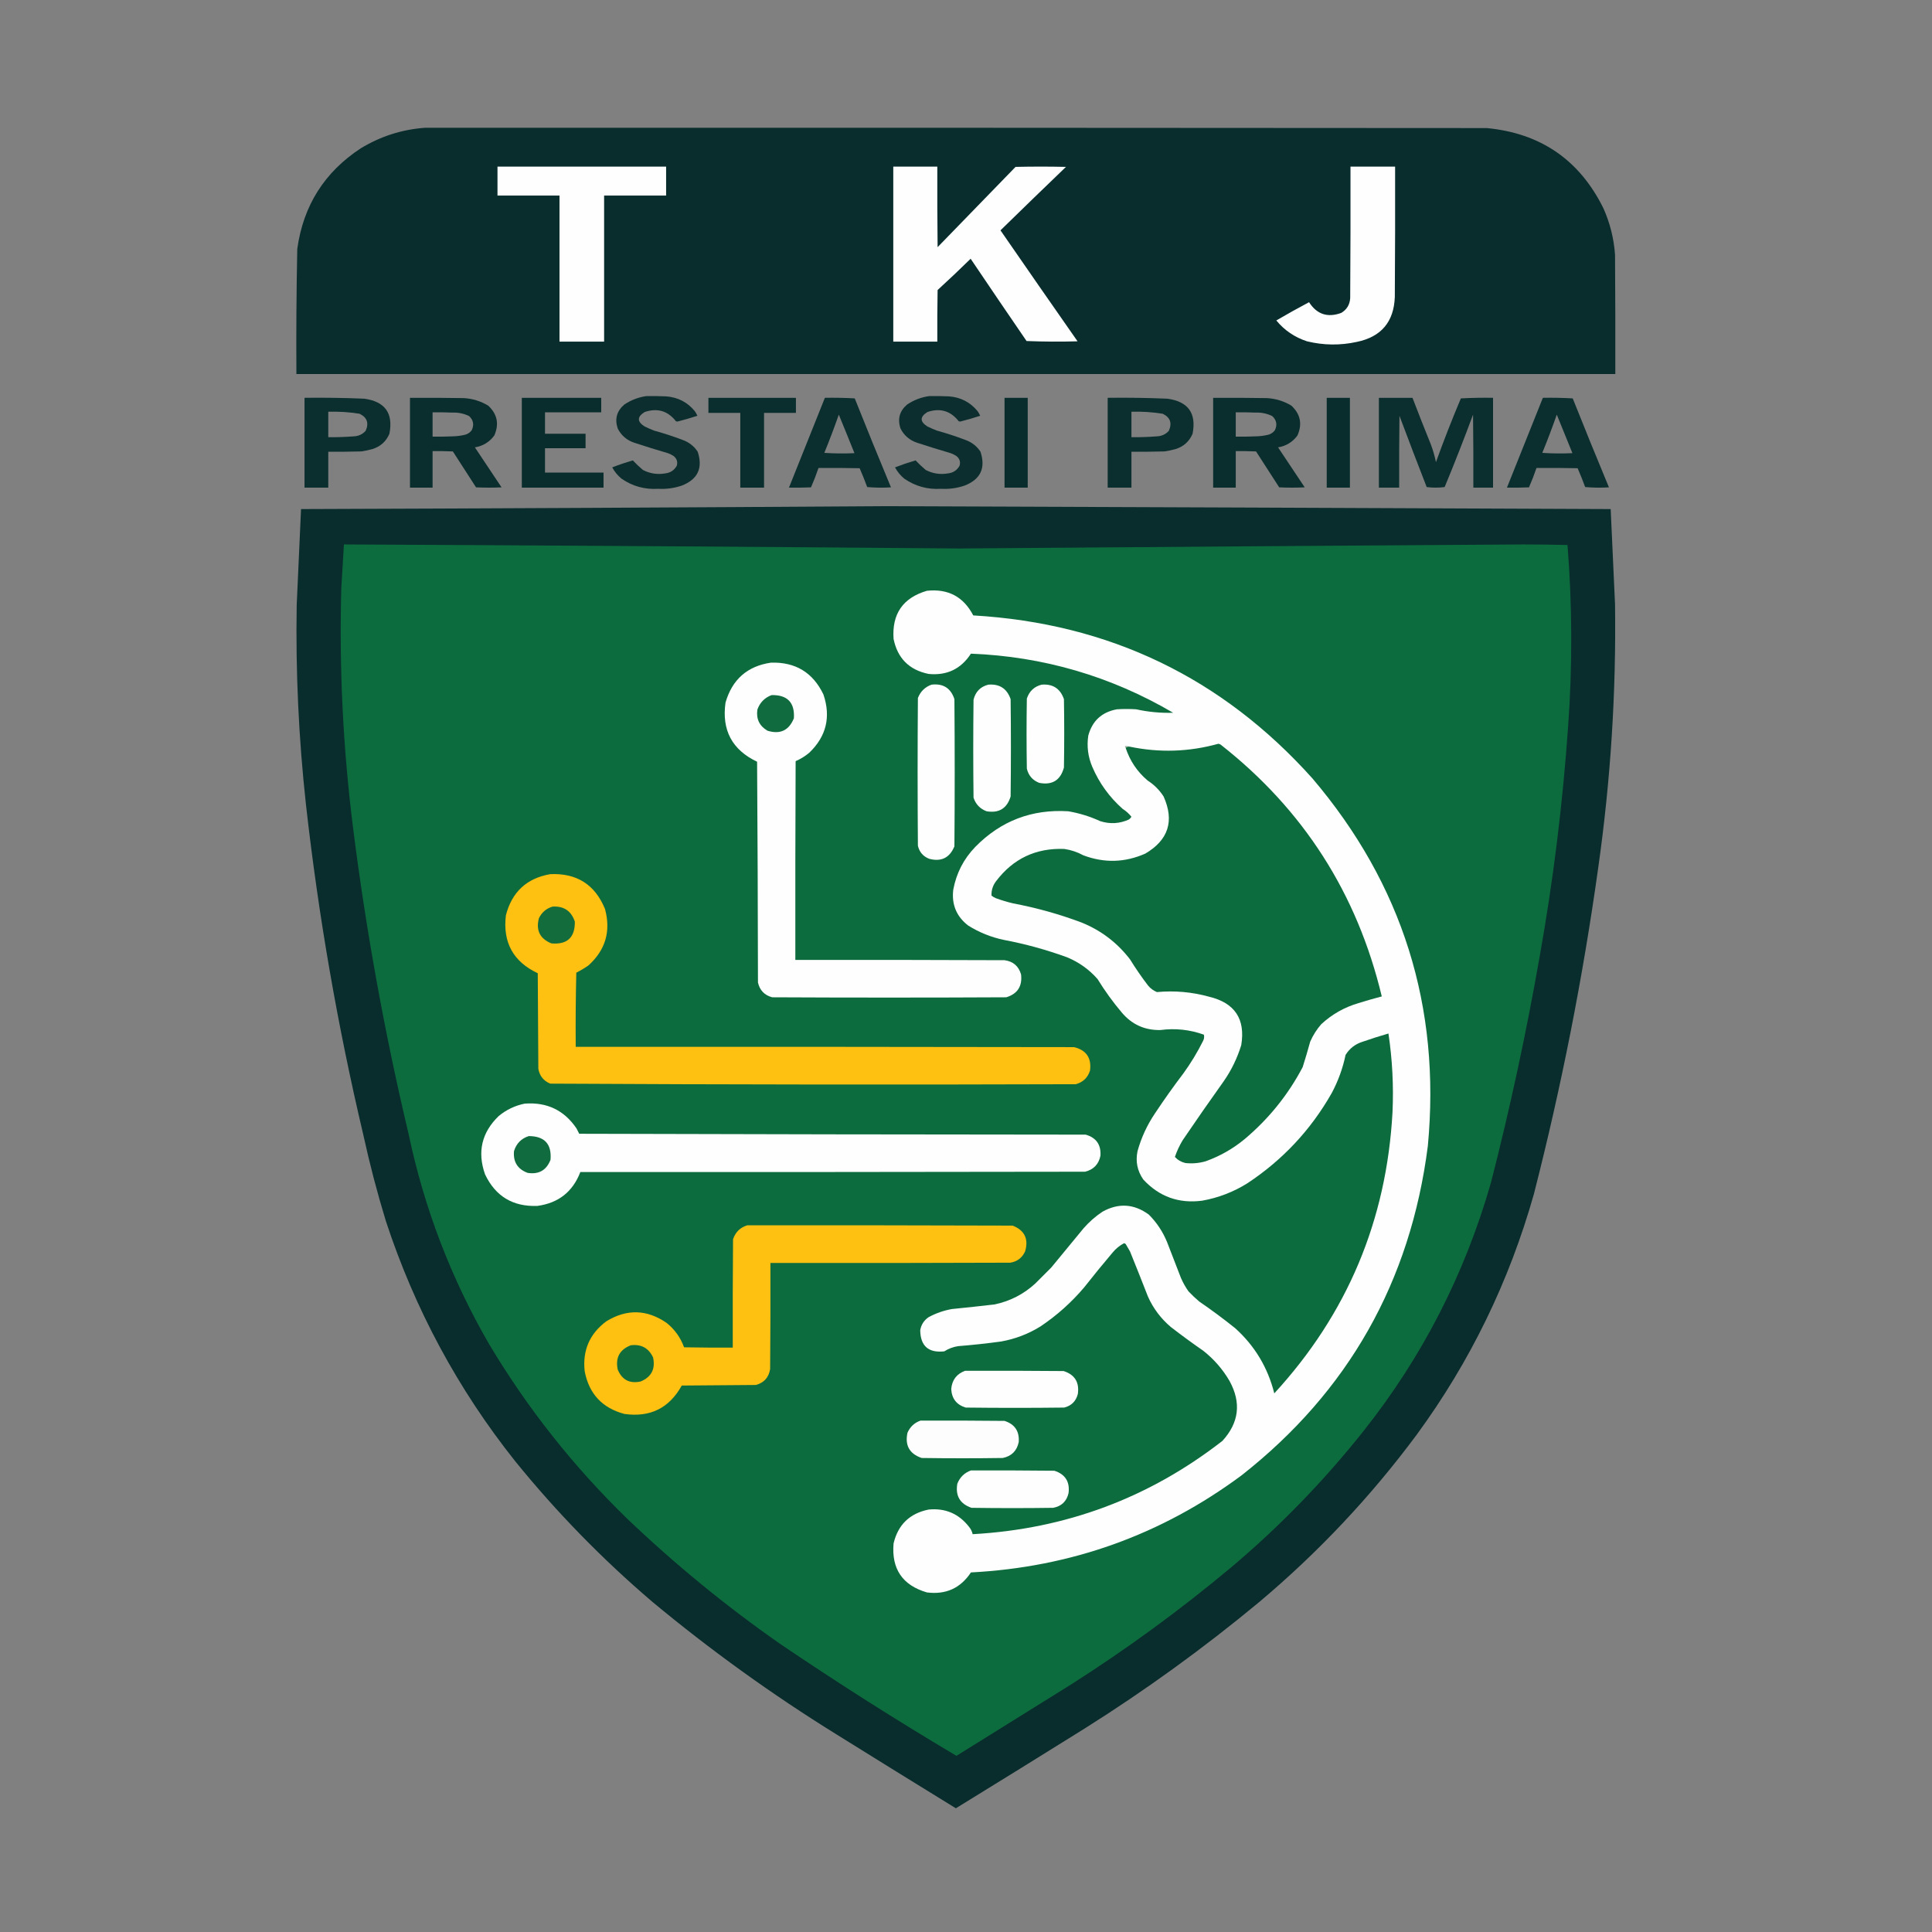<?xml version="1.0" encoding="UTF-8"?>
<!DOCTYPE svg PUBLIC "-//W3C//DTD SVG 1.1//EN" "http://www.w3.org/Graphics/SVG/1.1/DTD/svg11.dtd">
<svg xmlns="http://www.w3.org/2000/svg" version="1.1" width="3334px" height="3334px" style="shape-rendering:geometricPrecision; text-rendering:geometricPrecision; image-rendering:optimizeQuality; fill-rule:evenodd; clip-rule:evenodd" xmlns:xlink="http://www.w3.org/1999/xlink">
<rect width="100%" height="100%" fill="#808080" stroke="none"/>
<g><path style="opacity:0.997" fill="#092c2d" d="M 733.5,220.5 C 1344.17,220.333 1954.83,220.5 2565.5,221C 2658.59,229.8 2725.76,275.966 2767,359.5C 2778.37,384.98 2785.04,411.647 2787,439.5C 2787.5,508.166 2787.67,576.833 2787.5,645.5C 2028.83,645.5 1270.17,645.5 511.5,645.5C 511.036,573.481 511.536,501.481 513,429.5C 523.361,354.898 559.861,297.064 622.5,256C 656.721,235.203 693.721,223.37 733.5,220.5 Z"/></g>
<g><path style="opacity:1" fill="#fefefe" d="M 858.5,287.5 C 955.5,287.5 1052.5,287.5 1149.5,287.5C 1149.5,304.167 1149.5,320.833 1149.5,337.5C 1113.83,337.5 1078.17,337.5 1042.5,337.5C 1042.5,421.5 1042.5,505.5 1042.5,589.5C 1016.83,589.5 991.167,589.5 965.5,589.5C 965.5,505.5 965.5,421.5 965.5,337.5C 929.833,337.5 894.167,337.5 858.5,337.5C 858.5,320.833 858.5,304.167 858.5,287.5 Z"/></g>
<g><path style="opacity:1" fill="#fefefe" d="M 1541.5,287.5 C 1566.83,287.5 1592.17,287.5 1617.5,287.5C 1617.33,333.835 1617.5,380.168 1618,426.5C 1662.83,380.333 1707.67,334.167 1752.5,288C 1781.5,287.333 1810.5,287.333 1839.5,288C 1801.65,324.346 1763.99,360.846 1726.5,397.5C 1770.64,461.471 1814.97,525.305 1859.5,589C 1830.16,589.833 1800.83,589.667 1771.5,588.5C 1739.14,541.304 1706.97,493.97 1675,446.5C 1656.3,464.866 1637.3,482.866 1618,500.5C 1617.5,530.165 1617.33,559.831 1617.5,589.5C 1592.17,589.5 1566.83,589.5 1541.5,589.5C 1541.5,488.833 1541.5,388.167 1541.5,287.5 Z"/></g>
<g><path style="opacity:1" fill="#fefefe" d="M 2330.5,287.5 C 2356.17,287.5 2381.83,287.5 2407.5,287.5C 2407.67,362.501 2407.5,437.501 2407,512.5C 2405.37,555.458 2383.54,581.292 2341.5,590C 2312.74,596.293 2284.07,595.96 2255.5,589C 2234.29,582.108 2216.62,570.108 2202.5,553C 2221.09,542.12 2239.92,531.62 2259,521.5C 2272.47,542.436 2290.97,548.602 2314.5,540C 2324.11,534.303 2329.27,525.803 2330,514.5C 2330.5,438.834 2330.67,363.167 2330.5,287.5 Z"/></g>
<g><path style="opacity:0.968" fill="#092c2c" d="M 1115.5,683.5 C 1126.84,683.333 1138.17,683.5 1149.5,684C 1169.77,685.512 1186.27,694.012 1199,709.5C 1200.75,712.005 1202.25,714.671 1203.5,717.5C 1192.14,721.217 1180.64,724.55 1169,727.5C 1168.17,727.333 1167.33,727.167 1166.5,727C 1152.46,708.984 1134.46,703.65 1112.5,711C 1099.19,719.228 1099.19,727.562 1112.5,736C 1117.75,738.528 1123.08,740.861 1128.5,743C 1145.09,747.565 1161.43,752.898 1177.5,759C 1188.72,762.898 1197.55,769.732 1204,779.5C 1213.29,807.75 1204.12,827.25 1176.5,838C 1163.37,842.447 1149.87,844.281 1136,843.5C 1112.72,844.984 1091.55,839.15 1072.5,826C 1065.84,820.517 1060.51,814.017 1056.5,806.5C 1068.15,802.005 1079.99,798.005 1092,794.5C 1097.44,800.271 1103.28,805.771 1109.5,811C 1121.43,817.208 1134.09,819.208 1147.5,817C 1156.78,816.031 1163.61,811.531 1168,803.5C 1169.73,796.795 1167.9,791.295 1162.5,787C 1159.39,784.894 1156.06,783.228 1152.5,782C 1133.07,776.31 1113.74,770.31 1094.5,764C 1081.6,759.655 1072.1,751.488 1066,739.5C 1060.49,723.021 1064.33,709.187 1077.5,698C 1089.15,690.285 1101.82,685.452 1115.5,683.5 Z"/></g>
<g><path style="opacity:0.968" fill="#092c2c" d="M 1603.5,683.5 C 1614.84,683.333 1626.17,683.5 1637.5,684C 1657.77,685.512 1674.27,694.012 1687,709.5C 1688.75,712.005 1690.25,714.671 1691.5,717.5C 1680.14,721.217 1668.64,724.55 1657,727.5C 1656.17,727.333 1655.33,727.167 1654.5,727C 1640.46,708.984 1622.46,703.65 1600.5,711C 1587.19,719.228 1587.19,727.562 1600.5,736C 1605.75,738.528 1611.08,740.861 1616.5,743C 1633.09,747.565 1649.43,752.898 1665.5,759C 1676.72,762.898 1685.55,769.732 1692,779.5C 1701.29,807.75 1692.12,827.25 1664.5,838C 1651.37,842.447 1637.87,844.281 1624,843.5C 1600.72,844.984 1579.55,839.15 1560.5,826C 1553.84,820.517 1548.51,814.017 1544.5,806.5C 1556.15,802.005 1567.99,798.005 1580,794.5C 1585.44,800.271 1591.28,805.771 1597.5,811C 1609.43,817.208 1622.09,819.208 1635.5,817C 1644.78,816.031 1651.61,811.531 1656,803.5C 1657.73,796.795 1655.9,791.295 1650.5,787C 1647.39,784.894 1644.06,783.228 1640.5,782C 1621.07,776.31 1601.74,770.31 1582.5,764C 1569.6,759.655 1560.1,751.488 1554,739.5C 1548.49,723.021 1552.33,709.187 1565.5,698C 1577.15,690.285 1589.82,685.452 1603.5,683.5 Z"/></g>
<g><path style="opacity:0.98" fill="#092c2c" d="M 525.5,686.5 C 559.865,686.049 594.198,686.549 628.5,688C 664.44,692.919 678.94,713.086 672,748.5C 666.303,761.86 656.47,770.694 642.5,775C 636.248,776.717 629.914,778.05 623.5,779C 604.503,779.5 585.503,779.667 566.5,779.5C 566.5,800.167 566.5,820.833 566.5,841.5C 552.833,841.5 539.167,841.5 525.5,841.5C 525.5,789.833 525.5,738.167 525.5,686.5 Z M 566.5,710.5 C 584.632,709.956 602.632,711.123 620.5,714C 633.487,720.285 636.987,730.118 631,743.5C 625.514,749.492 618.68,752.659 610.5,753C 595.854,754.118 581.187,754.618 566.5,754.5C 566.5,739.833 566.5,725.167 566.5,710.5 Z"/></g>
<g><path style="opacity:0.984" fill="#092c2c" d="M 707.5,686.5 C 738.502,686.333 769.502,686.5 800.5,687C 815.605,687.925 829.605,692.258 842.5,700C 858.157,714.616 861.657,731.782 853,751.5C 844.644,762.843 833.477,769.676 819.5,772C 834.833,795 850.167,818 865.5,841C 850.833,841.667 836.167,841.667 821.5,841C 808.167,820.333 794.833,799.667 781.5,779C 769.838,778.5 758.171,778.333 746.5,778.5C 746.5,799.5 746.5,820.5 746.5,841.5C 733.5,841.5 720.5,841.5 707.5,841.5C 707.5,789.833 707.5,738.167 707.5,686.5 Z M 746.5,711.5 C 757.838,711.333 769.172,711.5 780.5,712C 790.705,711.574 800.372,713.574 809.5,718C 816.991,724.994 818.491,733.16 814,742.5C 811.292,746.104 807.792,748.604 803.5,750C 795.958,751.896 788.291,752.896 780.5,753C 769.172,753.5 757.838,753.667 746.5,753.5C 746.5,739.5 746.5,725.5 746.5,711.5 Z"/></g>
<g><path style="opacity:0.993" fill="#092c2c" d="M 900.5,686.5 C 946.167,686.5 991.833,686.5 1037.5,686.5C 1037.5,694.833 1037.5,703.167 1037.5,711.5C 1005.17,711.5 972.833,711.5 940.5,711.5C 940.5,723.833 940.5,736.167 940.5,748.5C 963.833,748.5 987.167,748.5 1010.5,748.5C 1010.5,756.833 1010.5,765.167 1010.5,773.5C 987.167,773.5 963.833,773.5 940.5,773.5C 940.5,787.5 940.5,801.5 940.5,815.5C 974.167,815.5 1007.83,815.5 1041.5,815.5C 1041.5,824.167 1041.5,832.833 1041.5,841.5C 994.5,841.5 947.5,841.5 900.5,841.5C 900.5,789.833 900.5,738.167 900.5,686.5 Z"/></g>
<g><path style="opacity:0.983" fill="#092c2c" d="M 1222.5,686.5 C 1272.83,686.5 1323.17,686.5 1373.5,686.5C 1373.5,695.167 1373.5,703.833 1373.5,712.5C 1355.17,712.5 1336.83,712.5 1318.5,712.5C 1318.5,755.5 1318.5,798.5 1318.5,841.5C 1304.83,841.5 1291.17,841.5 1277.5,841.5C 1277.5,798.5 1277.5,755.5 1277.5,712.5C 1259.17,712.5 1240.83,712.5 1222.5,712.5C 1222.5,703.833 1222.5,695.167 1222.5,686.5 Z"/></g>
<g><path style="opacity:0.98" fill="#092c2c" d="M 1423.5,686.5 C 1440.74,686.175 1457.91,686.508 1475,687.5C 1495.45,738.844 1516.28,790.011 1537.5,841C 1523.82,841.833 1510.15,841.666 1496.5,840.5C 1492.46,829.53 1488.12,818.697 1483.5,808C 1459.84,807.5 1436.17,807.333 1412.5,807.5C 1408.66,818.844 1404.33,830.011 1399.5,841C 1386.84,841.5 1374.17,841.667 1361.5,841.5C 1382.16,789.845 1402.83,738.179 1423.5,686.5 Z M 1447.5,715.5 C 1456.59,737.536 1465.59,759.703 1474.5,782C 1457.16,782.833 1439.82,782.666 1422.5,781.5C 1431.41,759.689 1439.74,737.689 1447.5,715.5 Z"/></g>
<g><path style="opacity:0.994" fill="#092c2c" d="M 1733.5,686.5 C 1746.83,686.5 1760.17,686.5 1773.5,686.5C 1773.5,738.167 1773.5,789.833 1773.5,841.5C 1760.17,841.5 1746.83,841.5 1733.5,841.5C 1733.5,789.833 1733.5,738.167 1733.5,686.5 Z"/></g>
<g><path style="opacity:0.98" fill="#092c2c" d="M 1911.5,686.5 C 1945.86,686.049 1980.2,686.549 2014.5,688C 2050.44,692.919 2064.94,713.086 2058,748.5C 2052.3,761.86 2042.47,770.694 2028.5,775C 2022.25,776.717 2015.91,778.05 2009.5,779C 1990.5,779.5 1971.5,779.667 1952.5,779.5C 1952.5,800.167 1952.5,820.833 1952.5,841.5C 1938.83,841.5 1925.17,841.5 1911.5,841.5C 1911.5,789.833 1911.5,738.167 1911.5,686.5 Z M 1952.5,710.5 C 1970.63,709.956 1988.63,711.123 2006.5,714C 2019.49,720.285 2022.99,730.118 2017,743.5C 2011.51,749.492 2004.68,752.659 1996.5,753C 1981.85,754.118 1967.19,754.618 1952.5,754.5C 1952.5,739.833 1952.5,725.167 1952.5,710.5 Z"/></g>
<g><path style="opacity:0.984" fill="#092c2c" d="M 2093.5,686.5 C 2124.5,686.333 2155.5,686.5 2186.5,687C 2201.61,687.925 2215.61,692.258 2228.5,700C 2244.16,714.616 2247.66,731.782 2239,751.5C 2230.64,762.843 2219.48,769.676 2205.5,772C 2220.83,795 2236.17,818 2251.5,841C 2236.83,841.667 2222.17,841.667 2207.5,841C 2194.17,820.333 2180.83,799.667 2167.5,779C 2155.84,778.5 2144.17,778.333 2132.5,778.5C 2132.5,799.5 2132.5,820.5 2132.5,841.5C 2119.5,841.5 2106.5,841.5 2093.5,841.5C 2093.5,789.833 2093.5,738.167 2093.5,686.5 Z M 2132.5,711.5 C 2143.84,711.333 2155.17,711.5 2166.5,712C 2176.7,711.574 2186.37,713.574 2195.5,718C 2202.99,724.994 2204.49,733.16 2200,742.5C 2197.29,746.104 2193.79,748.604 2189.5,750C 2181.96,751.896 2174.29,752.896 2166.5,753C 2155.17,753.5 2143.84,753.667 2132.5,753.5C 2132.5,739.5 2132.5,725.5 2132.5,711.5 Z"/></g>
<g><path style="opacity:0.994" fill="#092c2c" d="M 2289.5,686.5 C 2302.83,686.5 2316.17,686.5 2329.5,686.5C 2329.5,738.167 2329.5,789.833 2329.5,841.5C 2316.17,841.5 2302.83,841.5 2289.5,841.5C 2289.5,789.833 2289.5,738.167 2289.5,686.5 Z"/></g>
<g><path style="opacity:0.98" fill="#092c2c" d="M 2379.5,686.5 C 2398.83,686.5 2418.17,686.5 2437.5,686.5C 2447.7,713.25 2458.2,739.916 2469,766.5C 2472.81,776.602 2475.81,786.936 2478,797.5C 2491.35,760.439 2505.69,723.772 2521,687.5C 2539.42,686.507 2557.92,686.174 2576.5,686.5C 2576.5,738.167 2576.5,789.833 2576.5,841.5C 2565.17,841.5 2553.83,841.5 2542.5,841.5C 2542.67,799.499 2542.5,757.499 2542,715.5C 2526.45,757.483 2510.12,799.149 2493,840.5C 2482.67,841.833 2472.33,841.833 2462,840.5C 2446.06,799.611 2430.39,758.611 2415,717.5C 2414.5,758.832 2414.33,800.165 2414.5,841.5C 2402.83,841.5 2391.17,841.5 2379.5,841.5C 2379.5,789.833 2379.5,738.167 2379.5,686.5 Z"/></g>
<g><path style="opacity:0.98" fill="#092c2c" d="M 2662.5,686.5 C 2679.74,686.175 2696.91,686.508 2714,687.5C 2734.45,738.844 2755.28,790.011 2776.5,841C 2762.82,841.833 2749.15,841.666 2735.5,840.5C 2731.46,829.53 2727.12,818.697 2722.5,808C 2698.84,807.5 2675.17,807.333 2651.5,807.5C 2647.66,818.844 2643.33,830.011 2638.5,841C 2625.84,841.5 2613.17,841.667 2600.5,841.5C 2621.16,789.845 2641.83,738.179 2662.5,686.5 Z M 2686.5,715.5 C 2695.59,737.536 2704.59,759.703 2713.5,782C 2696.16,782.833 2678.82,782.666 2661.5,781.5C 2670.41,759.689 2678.74,737.689 2686.5,715.5 Z"/></g>
<g><path style="opacity:0.994" fill="#092c2d" d="M 1522.5,873.5 C 1941.5,874.998 2360.5,876.664 2779.5,878.5C 2782.08,933.159 2784.58,987.826 2787,1042.5C 2789.11,1194.91 2779.44,1346.57 2758,1497.5C 2731.52,1687.25 2694.52,1874.92 2647,2060.5C 2604.35,2211.45 2537.02,2349.78 2445,2475.5C 2365.75,2582.43 2274.91,2678.93 2172.5,2765C 2076.92,2844.25 1976.59,2916.91 1871.5,2983C 1797.67,3029.08 1723.67,3074.92 1649.5,3120.5C 1580.7,3078.2 1512.03,3035.7 1443.5,2993C 1332.2,2924.03 1226.2,2847.7 1125.5,2764C 1039.18,2690.35 960.345,2609.51 889,2521.5C 790.278,2397.44 715.945,2259.44 666,2107.5C 650.97,2058.38 637.97,2008.71 627,1958.5C 582.554,1770.49 549.554,1580.49 528,1388.5C 515.417,1274.17 510.083,1159.5 512,1044.5C 514.417,989.16 516.917,933.826 519.5,878.5C 854.001,877.372 1188.33,875.705 1522.5,873.5 Z"/></g>
<g><path style="opacity:1" fill="#0c6c3d" d="M 593.5,939.5 C 947.504,941.199 1301.5,943.532 1655.5,946.5C 1979.83,943.934 2304.16,941.6 2628.5,939.5C 2654.07,939.502 2679.57,939.836 2705,940.5C 2713.29,1045.13 2713.63,1149.79 2706,1254.5C 2696.72,1387.39 2680.39,1519.39 2657,1650.5C 2634.06,1781.6 2606.06,1911.6 2573,2040.5C 2527.76,2198.66 2454.43,2341.66 2353,2469.5C 2285.08,2555.09 2209.25,2633.25 2125.5,2704C 2036.94,2778.11 1943.94,2846.11 1846.5,2908C 1781.17,2948.67 1715.83,2989.33 1650.5,3030C 1547.32,2968.74 1445.99,2904.4 1346.5,2837C 1252.84,2771.6 1164.5,2699.27 1081.5,2620C 989.002,2529.9 909.835,2429.73 844,2319.5C 778.389,2206.02 732.055,2085.02 705,1956.5C 663.446,1781.6 631.446,1604.94 609,1426.5C 591.833,1289.67 585.167,1152.33 589,1014.5C 590.424,989.491 591.924,964.491 593.5,939.5 Z"/></g>
<g><path style="opacity:1" fill="#fefefe" d="M 1599.5,1019.5 C 1636.04,1015.6 1662.71,1029.77 1679.5,1062C 1913.98,1075.67 2109.15,1169.5 2265,1343.5C 2420.19,1526.12 2486.53,1737.45 2464,1977.5C 2434.06,2211.63 2326.9,2401.13 2142.5,2546C 2004.17,2648.62 1848.5,2704.46 1675.5,2713.5C 1657.52,2740.68 1632.19,2752.18 1599.5,2748C 1557.38,2735.63 1538.22,2707.47 1542,2663.5C 1549.7,2631.13 1569.87,2611.63 1602.5,2605C 1631.15,2602.21 1654.31,2612.04 1672,2634.5C 1675.24,2638.31 1677.4,2642.64 1678.5,2647.5C 1839.35,2638.57 1983.01,2584.9 2109.5,2486.5C 2138.12,2455.15 2142.28,2420.82 2122,2383.5C 2110.22,2363.13 2095.05,2345.63 2076.5,2331C 2057.48,2317.82 2038.81,2304.16 2020.5,2290C 2003.32,2275.45 1990.15,2257.95 1981,2237.5C 1970.86,2211.42 1960.53,2185.42 1950,2159.5C 1947.67,2155.5 1945.33,2151.5 1943,2147.5C 1942.2,2146.2 1941.03,2145.53 1939.5,2145.5C 1932.01,2149.48 1925.51,2154.81 1920,2161.5C 1903.29,2181.21 1886.96,2201.21 1871,2221.5C 1848.91,2247.59 1823.75,2270.09 1795.5,2289C 1774.55,2301.99 1751.88,2310.65 1727.5,2315C 1702.92,2318.37 1678.25,2321.04 1653.5,2323C 1644.86,2324.32 1636.86,2327.32 1629.5,2332C 1602.25,2334.97 1588.41,2322.8 1588,2295.5C 1589.7,2285.91 1594.54,2278.41 1602.5,2273C 1615.09,2266.19 1628.42,2261.52 1642.5,2259C 1667.19,2256.55 1691.86,2253.89 1716.5,2251C 1743.2,2245.32 1766.53,2233.32 1786.5,2215C 1795.67,2205.83 1804.83,2196.67 1814,2187.5C 1832.67,2164.83 1851.33,2142.17 1870,2119.5C 1879.65,2108.51 1890.48,2099.01 1902.5,2091C 1930.25,2075.58 1956.92,2077.25 1982.5,2096C 1996.14,2109.66 2006.64,2125.49 2014,2143.5C 2022,2164.18 2030,2184.84 2038,2205.5C 2041.57,2213.65 2045.91,2221.32 2051,2228.5C 2056.86,2234.7 2063.03,2240.53 2069.5,2246C 2090.73,2260.56 2111.4,2275.9 2131.5,2292C 2165.39,2322.59 2187.89,2360.09 2199,2404.5C 2324.73,2267.77 2392.73,2106.1 2403,1919.5C 2405.08,1873.9 2402.75,1828.57 2396,1783.5C 2380.73,1787.92 2365.56,1792.76 2350.5,1798C 2338.24,1802.04 2328.74,1809.54 2322,1820.5C 2317.17,1843.65 2309.17,1865.65 2298,1886.5C 2261.92,1949.92 2213.42,2001.75 2152.5,2042C 2128.48,2057 2102.48,2067 2074.5,2072C 2034.24,2077.25 2000.41,2065.08 1973,2035.5C 1962.63,2020.66 1959.3,2004.32 1963,1986.5C 1969.5,1963.17 1979.5,1941.51 1993,1921.5C 2008.6,1897.97 2024.93,1874.97 2042,1852.5C 2054.84,1834.83 2066.17,1816.17 2076,1796.5C 2077.93,1792.94 2078.43,1789.27 2077.5,1785.5C 2053.19,1776.78 2028.19,1774.11 2002.5,1777.5C 1975.54,1778.02 1953.38,1768.02 1936,1747.5C 1920.53,1729.23 1906.53,1709.89 1894,1689.5C 1879.41,1672.95 1861.91,1660.45 1841.5,1652C 1806,1639.04 1769.67,1629.04 1732.5,1622C 1710.3,1617.38 1689.63,1609.05 1670.5,1597C 1650.51,1581.38 1642.01,1560.88 1645,1535.5C 1650.27,1506.95 1662.94,1482.28 1683,1461.5C 1727.04,1416.59 1780.54,1396.09 1843.5,1400C 1862.59,1403.25 1880.92,1408.92 1898.5,1417C 1915.63,1422.47 1932.3,1421.47 1948.5,1414C 1950.02,1412.65 1951.35,1411.15 1952.5,1409.5C 1948.32,1404.16 1943.32,1399.66 1937.5,1396C 1914.55,1375.73 1897.05,1351.56 1885,1323.5C 1877.58,1306.12 1875.24,1288.12 1878,1269.5C 1884.87,1243.96 1901.37,1228.8 1927.5,1224C 1938.5,1223.33 1949.5,1223.33 1960.5,1224C 1981.6,1228.65 2002.94,1230.65 2024.5,1230C 1916.69,1166.9 1800.36,1132.9 1675.5,1128C 1658.38,1154.39 1634.05,1166.06 1602.5,1163C 1568.97,1156.13 1548.8,1135.97 1542,1102.5C 1539.01,1059.35 1558.17,1031.68 1599.5,1019.5 Z"/></g>
<g><path style="opacity:1" fill="#fefefe" d="M 1330.5,1143.5 C 1372.71,1142.24 1402.88,1160.58 1421,1198.5C 1434.09,1237.3 1425.92,1270.8 1396.5,1299C 1389.42,1304.96 1381.59,1309.79 1373,1313.5C 1372.5,1427.83 1372.33,1542.17 1372.5,1656.5C 1492.83,1656.33 1613.17,1656.5 1733.5,1657C 1748.31,1658.99 1757.81,1667.15 1762,1681.5C 1764.42,1701.86 1755.92,1715.03 1736.5,1721C 1601.83,1721.67 1467.17,1721.67 1332.5,1721C 1319.22,1717.39 1311.06,1708.89 1308,1695.5C 1307.83,1568.5 1307.33,1441.5 1306.5,1314.5C 1263.44,1294.05 1245.27,1260.05 1252,1212.5C 1263.48,1172.5 1289.65,1149.5 1330.5,1143.5 Z"/></g>
<g><path style="opacity:1" fill="#fefefe" d="M 1607.5,1181.5 C 1627.6,1179.13 1640.76,1187.46 1647,1206.5C 1647.67,1291.17 1647.67,1375.83 1647,1460.5C 1638.81,1480.35 1624.31,1487.51 1603.5,1482C 1593.07,1477.91 1586.57,1470.41 1584,1459.5C 1583.33,1374.5 1583.33,1289.5 1584,1204.5C 1588.44,1193.22 1596.27,1185.56 1607.5,1181.5 Z"/></g>
<g><path style="opacity:1" fill="#fefefe" d="M 1705.5,1181.5 C 1724.84,1179.92 1737.68,1188.25 1744,1206.5C 1744.67,1262.5 1744.67,1318.5 1744,1374.5C 1737.71,1395.07 1723.88,1403.57 1702.5,1400C 1691.24,1395.74 1683.74,1387.91 1680,1376.5C 1679.33,1320.17 1679.33,1263.83 1680,1207.5C 1683.35,1193.65 1691.85,1184.99 1705.5,1181.5 Z"/></g>
<g><path style="opacity:1" fill="#fefefe" d="M 1797.5,1181.5 C 1816.83,1179.91 1829.67,1188.25 1836,1206.5C 1836.67,1245.83 1836.67,1285.17 1836,1324.5C 1830.08,1346.41 1815.91,1355.24 1793.5,1351C 1782.06,1346.64 1774.89,1338.47 1772,1326.5C 1771.33,1286.17 1771.33,1245.83 1772,1205.5C 1776.23,1192.77 1784.73,1184.77 1797.5,1181.5 Z"/></g>
<g><path style="opacity:1" fill="#106c3e" d="M 1331.5,1199.5 C 1358.85,1199.01 1371.68,1212.35 1370,1239.5C 1361.47,1260.52 1346.3,1267.68 1324.5,1261C 1310.49,1252.81 1304.65,1240.64 1307,1224.5C 1311.33,1212.34 1319.49,1204.01 1331.5,1199.5 Z"/></g>
<g><path style="opacity:1" fill="#0d6c3d" d="M 1942.5,1290.5 C 1944.28,1288.66 1946.61,1287.99 1949.5,1288.5C 2000.95,1299.21 2051.95,1297.54 2102.5,1283.5C 2103.94,1283.72 2105.27,1284.22 2106.5,1285C 2249.39,1397.18 2342.06,1542.02 2384.5,1719.5C 2371.08,1723.03 2357.75,1726.86 2344.5,1731C 2320.06,1738.13 2298.56,1750.3 2280,1767.5C 2272.17,1776.49 2265.83,1786.49 2261,1797.5C 2256.94,1812.24 2252.61,1826.91 2248,1841.5C 2222.73,1889.47 2189.23,1930.97 2147.5,1966C 2127.47,1982.52 2105.14,1995.19 2080.5,2004C 2069.05,2007.31 2057.39,2008.31 2045.5,2007C 2038.34,2005.26 2032.34,2001.76 2027.5,1996.5C 2030.92,1986.33 2035.42,1976.66 2041,1967.5C 2064.28,1933.22 2087.94,1899.22 2112,1865.5C 2125.2,1846.42 2135.2,1825.76 2142,1803.5C 2149.41,1758.5 2130.91,1730.67 2086.5,1720C 2057.02,1711.83 2027.02,1709.16 1996.5,1712C 1990.35,1709.51 1985.19,1705.67 1981,1700.5C 1969.93,1686.02 1959.59,1671.02 1950,1655.5C 1927.95,1626.79 1900.12,1605.62 1866.5,1592C 1828.14,1577.58 1788.8,1566.58 1748.5,1559C 1738.34,1556.61 1728.34,1553.61 1718.5,1550C 1715.75,1548.88 1713.25,1547.38 1711,1545.5C 1710.64,1536.25 1713.3,1527.92 1719,1520.5C 1748.51,1481.66 1787.67,1463.16 1836.5,1465C 1848.17,1466.67 1859.17,1470.34 1869.5,1476C 1905.67,1489.6 1941.34,1488.6 1976.5,1473C 2016.34,1449.49 2026.84,1416.66 2008,1374.5C 2000.83,1363.33 1991.67,1354.17 1980.5,1347C 1962.45,1331.71 1949.78,1312.87 1942.5,1290.5 Z"/></g>
<g><path style="opacity:1" fill="#9bb29c" d="M 1949.5,1288.5 C 1946.61,1287.99 1944.28,1288.66 1942.5,1290.5C 1941.6,1289.79 1941.26,1288.79 1941.5,1287.5C 1944.39,1287.19 1947.05,1287.53 1949.5,1288.5 Z"/></g>
<g><path style="opacity:1" fill="#fec011" d="M 949.5,1508.5 C 995.22,1506.43 1026.72,1526.43 1044,1568.5C 1054.45,1606.86 1044.95,1639.36 1015.5,1666C 1008.83,1670.67 1001.83,1674.84 994.5,1678.5C 993.5,1721.16 993.167,1763.83 993.5,1806.5C 1280.17,1806.33 1566.83,1806.5 1853.5,1807C 1874.71,1812.25 1883.88,1825.75 1881,1847.5C 1877.07,1859.76 1868.9,1867.6 1856.5,1871C 1554.11,1872 1251.78,1871.66 949.5,1870C 938.029,1865.22 931.196,1856.72 929,1844.5C 928.667,1789.5 928.333,1734.5 928,1679.5C 885.698,1659.58 867.365,1626.24 873,1579.5C 883.389,1539.27 908.889,1515.6 949.5,1508.5 Z"/></g>
<g><path style="opacity:1" fill="#136c3c" d="M 953.5,1564.5 C 973.058,1563.35 985.891,1572.02 992,1590.5C 992.286,1617.88 978.786,1630.38 951.5,1628C 931.668,1619.83 924.501,1605.33 930,1584.5C 934.984,1574.34 942.818,1567.67 953.5,1564.5 Z"/></g>
<g><path style="opacity:1" fill="#fdfefd" d="M 905.5,1904.5 C 943.891,1901.62 973.724,1915.95 995,1947.5C 996.5,1950.5 998,1953.5 999.5,1956.5C 1290.83,1957.33 1582.17,1957.83 1873.5,1958C 1891.77,1963.28 1900.27,1975.45 1899,1994.5C 1895.96,2009.21 1887.12,2018.38 1872.5,2022C 1582.17,2022.5 1291.83,2022.67 1001.5,2022.5C 988.448,2056.54 963.781,2076.04 927.5,2081C 885.208,2082.66 855.042,2064.5 837,2026.5C 823.406,1987.85 831.239,1954.35 860.5,1926C 873.751,1915.04 888.751,1907.87 905.5,1904.5 Z"/></g>
<g><path style="opacity:1" fill="#106c3e" d="M 912.5,1960.5 C 939.813,1960.65 952.313,1974.31 950,2001.5C 942.95,2019.52 929.784,2027.02 910.5,2024C 893.182,2017.55 885.349,2005.05 887,1986.5C 891.017,1973.32 899.517,1964.65 912.5,1960.5 Z"/></g>
<g><path style="opacity:1" fill="#fec011" d="M 1289.5,2114.5 C 1442.17,2114.33 1594.83,2114.5 1747.5,2115C 1768.19,2123.21 1775.35,2138.04 1769,2159.5C 1763.99,2170.51 1755.49,2177.01 1743.5,2179C 1605.5,2179.5 1467.5,2179.67 1329.5,2179.5C 1329.67,2240.5 1329.5,2301.5 1329,2362.5C 1326.7,2376.95 1318.54,2386.12 1304.5,2390C 1261.83,2390.33 1219.17,2390.67 1176.5,2391C 1154.92,2429.96 1121.92,2446.29 1077.5,2440C 1039.32,2429.82 1016.49,2405.32 1009,2366.5C 1004.99,2330.37 1017.49,2301.53 1046.5,2280C 1081.81,2258.5 1116.48,2259.5 1150.5,2283C 1164.37,2294.21 1174.37,2308.21 1180.5,2325C 1208.5,2325.5 1236.5,2325.67 1264.5,2325.5C 1264.33,2263.17 1264.5,2200.83 1265,2138.5C 1269.16,2126.17 1277.32,2118.17 1289.5,2114.5 Z"/></g>
<g><path style="opacity:1" fill="#116c3c" d="M 1088.5,2321.5 C 1106.49,2319.24 1119.32,2326.24 1127,2342.5C 1131.29,2362.43 1124.12,2376.27 1105.5,2384C 1086.6,2388.07 1073.43,2381.24 1066,2363.5C 1061.72,2343.05 1069.22,2329.05 1088.5,2321.5 Z"/></g>
<g><path style="opacity:1" fill="#fefefe" d="M 1665.5,2365.5 C 1722.17,2365.33 1778.83,2365.5 1835.5,2366C 1854.69,2372.2 1862.86,2385.37 1860,2405.5C 1856.83,2418 1849,2425.83 1836.5,2429C 1779.83,2429.67 1723.17,2429.67 1666.5,2429C 1650.77,2424.24 1642.44,2413.57 1641.5,2397C 1642.9,2381.34 1650.9,2370.84 1665.5,2365.5 Z"/></g>
<g><path style="opacity:1" fill="#fdfdfd" d="M 1588.5,2451.5 C 1636.83,2451.33 1685.17,2451.5 1733.5,2452C 1751.18,2457.7 1759.35,2469.86 1758,2488.5C 1754.83,2503.67 1745.67,2512.83 1730.5,2516C 1683.83,2516.67 1637.17,2516.67 1590.5,2516C 1569.49,2508.82 1561.32,2494.32 1566,2472.5C 1570.5,2462.16 1578,2455.16 1588.5,2451.5 Z"/></g>
<g><path style="opacity:1" fill="#fdfefd" d="M 1675.5,2537.5 C 1723.5,2537.33 1771.5,2537.5 1819.5,2538C 1838.22,2544.07 1846.39,2556.9 1844,2576.5C 1840.73,2590.77 1831.89,2599.27 1817.5,2602C 1770.5,2602.67 1723.5,2602.67 1676.5,2602C 1656.66,2595.17 1648.5,2581.34 1652,2560.5C 1656.42,2549.25 1664.25,2541.58 1675.5,2537.5 Z"/></g>
</svg>
